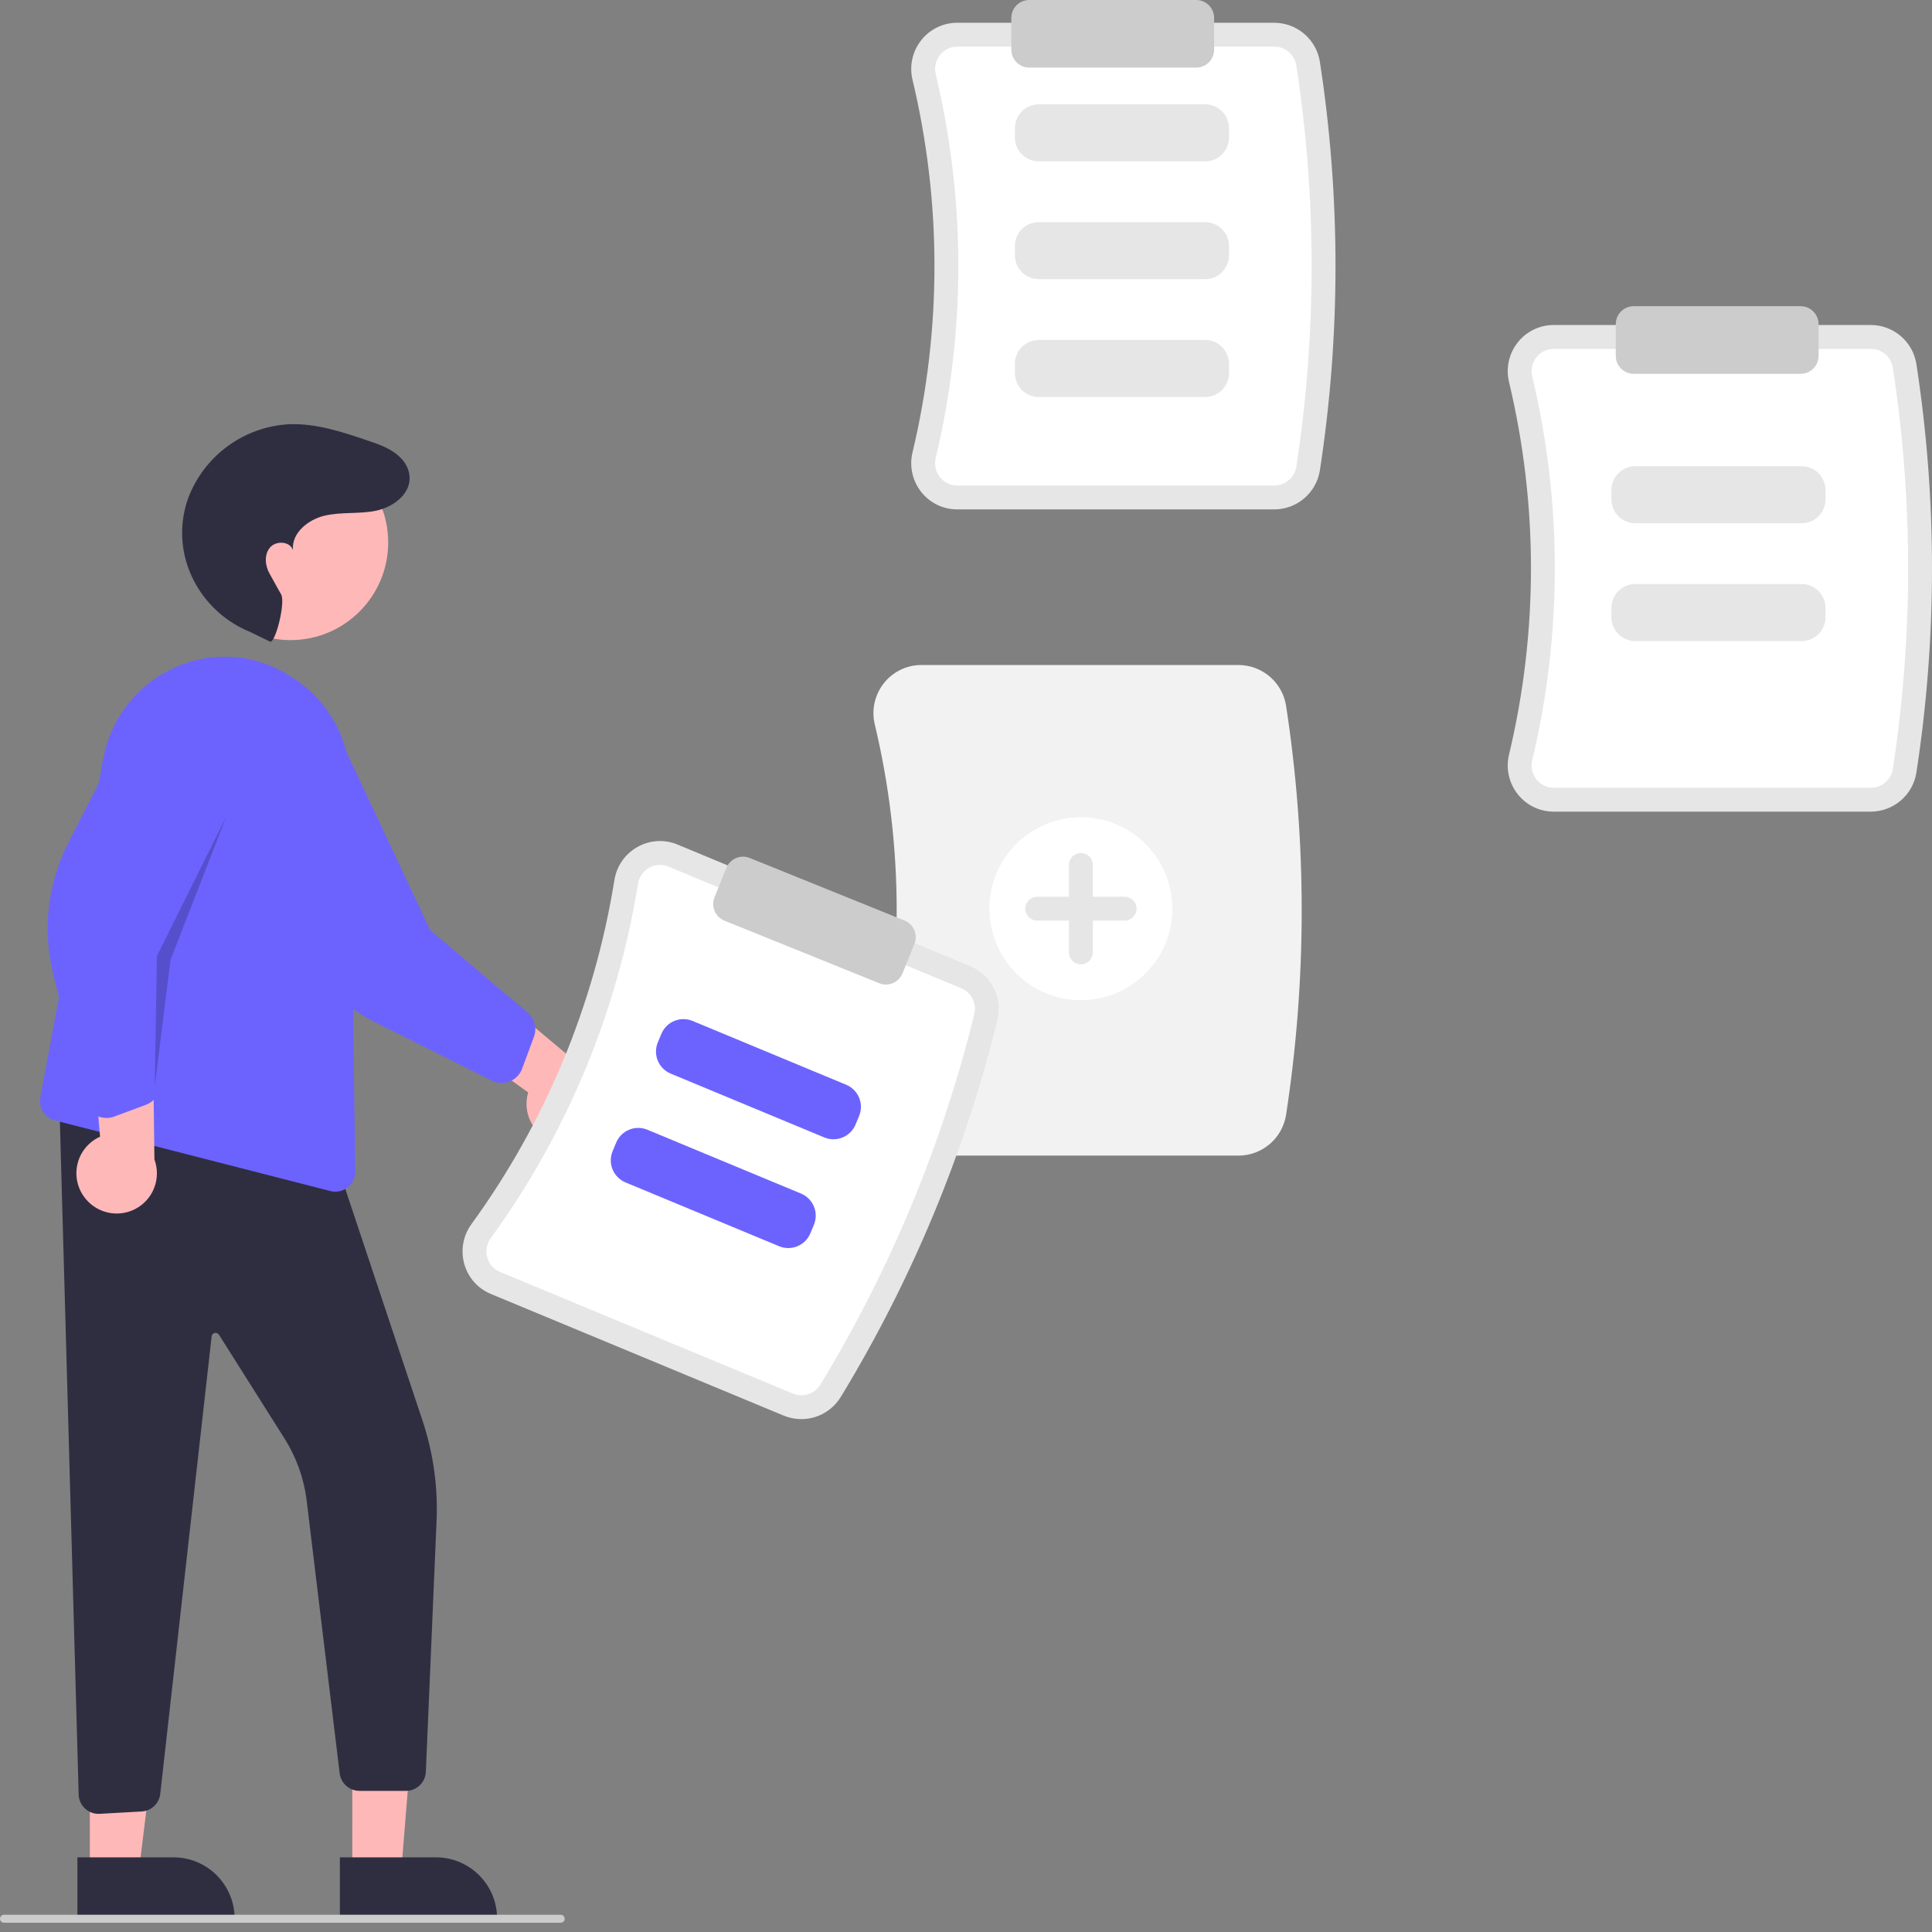 <svg width="169" height="169" viewBox="0 0 169 169" fill="none" xmlns="http://www.w3.org/2000/svg">
<rect x="0" y="0" width="169" height="169" fill="#808080" stroke="none"/>
<g clip-path="url(#clip0_368_766)">
<path d="M111.473 44.559H83.735C83.128 44.561 82.528 44.424 81.981 44.16C81.435 43.895 80.956 43.509 80.581 43.031C80.2 42.549 79.933 41.986 79.802 41.385C79.671 40.784 79.678 40.161 79.824 39.564C82.381 28.856 82.381 17.696 79.824 6.988C79.678 6.391 79.671 5.768 79.802 5.167C79.933 4.566 80.2 4.003 80.581 3.521C80.956 3.043 81.435 2.657 81.981 2.392C82.528 2.127 83.128 1.991 83.735 1.993H111.473C112.431 1.995 113.357 2.338 114.085 2.959C114.814 3.581 115.299 4.441 115.452 5.386C117.278 17.243 117.278 29.309 115.452 41.166C115.299 42.111 114.814 42.971 114.085 43.593C113.357 44.214 112.431 44.557 111.473 44.559Z" fill="#E6E6E6"/>
<path d="M83.735 4.08C83.443 4.079 83.155 4.144 82.893 4.271C82.63 4.398 82.4 4.584 82.22 4.813C82.035 5.048 81.905 5.322 81.842 5.615C81.778 5.907 81.782 6.211 81.854 6.501C84.487 17.529 84.487 29.022 81.854 40.05C81.782 40.341 81.778 40.644 81.842 40.937C81.905 41.229 82.035 41.503 82.22 41.738C82.4 41.968 82.63 42.153 82.893 42.281C83.155 42.408 83.443 42.473 83.735 42.472H111.473C111.933 42.472 112.378 42.309 112.729 42.012C113.08 41.715 113.314 41.302 113.39 40.849C115.183 29.202 115.183 17.35 113.39 5.703C113.314 5.249 113.08 4.837 112.729 4.54C112.378 4.243 111.933 4.08 111.473 4.08L83.735 4.08Z" fill="white"/>
<path d="M105.42 14.116H90.864C90.311 14.115 89.78 13.895 89.389 13.504C88.998 13.112 88.778 12.582 88.777 12.028V11.213C88.778 10.66 88.998 10.129 89.389 9.738C89.78 9.347 90.311 9.126 90.864 9.126H105.42C105.974 9.126 106.504 9.347 106.895 9.738C107.287 10.129 107.507 10.66 107.507 11.213V12.028C107.507 12.582 107.287 13.112 106.895 13.504C106.504 13.895 105.974 14.115 105.42 14.116Z" fill="#E6E6E6"/>
<path d="M105.42 24.421H90.864C90.311 24.42 89.78 24.2 89.389 23.809C88.998 23.418 88.778 22.887 88.777 22.334V21.518C88.778 20.965 88.998 20.434 89.389 20.043C89.78 19.652 90.311 19.432 90.864 19.431H105.42C105.974 19.432 106.504 19.652 106.895 20.043C107.287 20.434 107.507 20.965 107.507 21.518V22.334C107.507 22.887 107.287 23.418 106.895 23.809C106.504 24.2 105.974 24.42 105.42 24.421Z" fill="#E6E6E6"/>
<path d="M105.42 34.727H90.864C90.311 34.726 89.78 34.506 89.389 34.115C88.998 33.723 88.778 33.193 88.777 32.639V31.824C88.778 31.27 88.998 30.74 89.389 30.349C89.78 29.957 90.311 29.737 90.864 29.737H105.42C105.974 29.737 106.504 29.957 106.895 30.349C107.287 30.74 107.507 31.27 107.507 31.824V32.639C107.507 33.193 107.287 33.723 106.895 34.115C106.504 34.506 105.974 34.726 105.42 34.727Z" fill="#E6E6E6"/>
<path d="M163.652 70.996H135.913C135.306 70.998 134.706 70.862 134.16 70.597C133.613 70.332 133.135 69.946 132.76 69.468C132.378 68.986 132.112 68.423 131.98 67.822C131.849 67.221 131.857 66.598 132.003 66.001C134.559 55.293 134.559 44.133 132.002 33.425C131.857 32.828 131.849 32.205 131.98 31.604C132.112 31.003 132.378 30.44 132.76 29.958C133.134 29.48 133.613 29.094 134.16 28.829C134.706 28.564 135.306 28.428 135.913 28.43H163.652C164.609 28.432 165.535 28.775 166.264 29.396C166.993 30.018 167.477 30.878 167.631 31.823C169.456 43.68 169.456 55.746 167.631 67.603C167.477 68.548 166.993 69.408 166.264 70.029C165.535 70.651 164.609 70.994 163.652 70.996Z" fill="#E6E6E6"/>
<path d="M135.913 30.517C135.622 30.516 135.334 30.581 135.071 30.708C134.809 30.835 134.579 31.021 134.398 31.25C134.213 31.485 134.084 31.759 134.02 32.052C133.957 32.344 133.961 32.648 134.032 32.938C136.665 43.966 136.665 55.459 134.032 66.487C133.961 66.778 133.957 67.081 134.02 67.374C134.084 67.666 134.213 67.941 134.398 68.175C134.578 68.405 134.809 68.59 135.071 68.718C135.334 68.845 135.622 68.91 135.913 68.909H163.652C164.112 68.909 164.557 68.746 164.908 68.449C165.258 68.152 165.493 67.739 165.568 67.286C167.361 55.639 167.361 43.787 165.568 32.14C165.493 31.686 165.258 31.274 164.908 30.977C164.557 30.68 164.112 30.517 163.652 30.517L135.913 30.517Z" fill="white"/>
<path d="M108.343 101.086H80.604C79.971 101.088 79.345 100.945 78.775 100.669C78.205 100.392 77.705 99.99 77.314 99.491C76.916 98.988 76.638 98.401 76.501 97.775C76.364 97.148 76.372 96.499 76.524 95.876C79.074 85.194 79.074 74.063 76.524 63.381C76.372 62.758 76.364 62.109 76.501 61.482C76.638 60.856 76.916 60.269 77.314 59.766C77.705 59.267 78.205 58.865 78.775 58.588C79.345 58.312 79.971 58.169 80.604 58.171H108.343C109.342 58.174 110.307 58.532 111.068 59.18C111.828 59.829 112.333 60.726 112.494 61.712C114.322 73.586 114.322 85.671 112.494 97.545C112.333 98.531 111.828 99.428 111.068 100.077C110.307 100.725 109.342 101.083 108.343 101.086Z" fill="#F2F2F2"/>
<path d="M157.599 45.77H143.043C142.489 45.77 141.959 45.55 141.567 45.158C141.176 44.767 140.956 44.237 140.956 43.683V42.868C140.956 42.314 141.176 41.784 141.567 41.393C141.959 41.001 142.489 40.781 143.043 40.781H157.599C158.152 40.781 158.682 41.001 159.074 41.393C159.465 41.784 159.685 42.314 159.686 42.868V43.683C159.685 44.237 159.465 44.767 159.074 45.158C158.682 45.55 158.152 45.77 157.599 45.77Z" fill="#E6E6E6"/>
<path d="M157.599 56.076H143.043C142.489 56.075 141.959 55.855 141.567 55.464C141.176 55.073 140.956 54.542 140.956 53.989V53.173C140.956 52.62 141.176 52.089 141.567 51.698C141.959 51.307 142.489 51.087 143.043 51.086H157.599C158.152 51.087 158.682 51.307 159.074 51.698C159.465 52.089 159.685 52.62 159.686 53.173V53.989C159.685 54.542 159.465 55.073 159.074 55.464C158.682 55.855 158.152 56.075 157.599 56.076Z" fill="#E6E6E6"/>
<path d="M94.551 87.486C98.97 87.486 102.552 83.904 102.552 79.485C102.552 75.066 98.97 71.484 94.551 71.484C90.132 71.484 86.55 75.066 86.55 79.485C86.55 83.904 90.132 87.486 94.551 87.486Z" fill="white"/>
<path d="M98.377 78.441H95.595V75.659C95.595 75.382 95.485 75.116 95.289 74.921C95.093 74.725 94.828 74.615 94.551 74.615C94.274 74.615 94.009 74.725 93.813 74.921C93.617 75.116 93.507 75.382 93.507 75.659V78.441H90.725C90.448 78.441 90.182 78.551 89.987 78.747C89.791 78.943 89.681 79.208 89.681 79.485C89.681 79.762 89.791 80.027 89.987 80.223C90.182 80.419 90.448 80.528 90.725 80.528H93.507V83.311C93.507 83.588 93.617 83.854 93.813 84.049C94.009 84.245 94.274 84.355 94.551 84.355C94.828 84.355 95.093 84.245 95.289 84.049C95.485 83.854 95.595 83.588 95.595 83.311V80.528H98.377C98.654 80.528 98.92 80.419 99.115 80.223C99.311 80.027 99.421 79.762 99.421 79.485C99.421 79.208 99.311 78.943 99.115 78.747C98.92 78.551 98.654 78.441 98.377 78.441Z" fill="#E6E6E6"/>
<path d="M104.639 5.914H90.029C89.614 5.913 89.216 5.748 88.922 5.455C88.629 5.161 88.464 4.763 88.463 4.348V1.565C88.464 1.15 88.629 0.752 88.922 0.459C89.216 0.166 89.614 0 90.029 0H104.639C105.054 0 105.452 0.166 105.745 0.459C106.039 0.752 106.204 1.15 106.204 1.565V4.348C106.204 4.763 106.039 5.161 105.745 5.455C105.452 5.748 105.054 5.913 104.639 5.914Z" fill="#CCCCCC"/>
<path d="M157.513 32.699H142.903C142.488 32.698 142.09 32.533 141.797 32.239C141.503 31.946 141.338 31.548 141.338 31.133V28.35C141.338 27.935 141.503 27.537 141.797 27.244C142.09 26.951 142.488 26.785 142.903 26.785H157.513C157.928 26.785 158.326 26.951 158.619 27.244C158.913 27.537 159.078 27.935 159.078 28.35V31.133C159.078 31.548 158.913 31.946 158.619 32.239C158.326 32.533 157.928 32.698 157.513 32.699Z" fill="#CCCCCC"/>
<path d="M30.819 163.861H35.083L36.417 147.412H30.818L30.819 163.861Z" fill="#FFB8B8"/>
<path d="M29.731 162.469L38.13 162.469H38.13C38.833 162.468 39.529 162.607 40.178 162.876C40.827 163.145 41.417 163.539 41.914 164.036C42.411 164.533 42.806 165.123 43.075 165.772C43.344 166.422 43.482 167.118 43.482 167.821V167.995L29.731 167.995L29.731 162.469Z" fill="#2F2E41"/>
<path d="M7.86 163.861H12.125L14.154 147.412H7.859L7.86 163.861Z" fill="#FFB8B8"/>
<path d="M6.772 162.469L15.171 162.469H15.171C15.874 162.468 16.57 162.607 17.22 162.876C17.869 163.145 18.459 163.539 18.956 164.036C19.453 164.533 19.847 165.123 20.116 165.772C20.385 166.422 20.524 167.118 20.524 167.821V167.995L6.773 167.995L6.772 162.469Z" fill="#2F2E41"/>
<path d="M8.617 158.665C8.182 158.665 7.763 158.501 7.443 158.206C7.271 158.05 7.133 157.86 7.036 157.648C6.94 157.437 6.887 157.208 6.881 156.976L5.17 95.679L29.455 101.75L36.947 124.227C37.914 127.119 38.332 130.166 38.181 133.211L37.25 154.999C37.229 155.445 37.037 155.866 36.713 156.175C36.39 156.483 35.96 156.655 35.513 156.654H31.44C31.02 156.653 30.614 156.499 30.297 156.223C29.981 155.946 29.774 155.565 29.716 155.148L26.805 131.097C26.551 129.221 25.894 127.422 24.881 125.822L19.152 116.751C19.114 116.691 19.058 116.644 18.991 116.616C18.925 116.589 18.852 116.582 18.782 116.598C18.712 116.613 18.649 116.65 18.601 116.703C18.552 116.756 18.522 116.823 18.513 116.894L14.017 156.928C13.969 157.334 13.779 157.71 13.48 157.99C13.182 158.27 12.795 158.435 12.386 158.458L8.716 158.662C8.683 158.664 8.65 158.665 8.617 158.665Z" fill="#2F2E41"/>
<path d="M25.413 55.993C30.132 55.993 33.957 52.168 33.957 47.45C33.957 42.731 30.132 38.906 25.413 38.906C20.695 38.906 16.87 42.731 16.87 47.45C16.87 52.168 20.695 55.993 25.413 55.993Z" fill="#FFB8B8"/>
<path d="M29.338 104.243C29.191 104.243 29.045 104.224 28.902 104.187L4.808 98.01C4.377 97.899 4.005 97.628 3.768 97.252C3.531 96.876 3.448 96.423 3.534 95.987L9.067 66.179C9.412 64.456 10.17 62.842 11.276 61.476C12.382 60.111 13.802 59.034 15.416 58.338C16.988 57.642 18.707 57.344 20.422 57.47C22.137 57.596 23.794 58.142 25.248 59.06C25.585 59.27 25.925 59.5 26.258 59.742C27.597 60.73 28.689 62.014 29.448 63.495C30.207 64.975 30.613 66.611 30.633 68.275L31.073 102.479C31.076 102.709 31.034 102.937 30.948 103.151C30.862 103.364 30.735 103.559 30.574 103.723C30.412 103.887 30.22 104.017 30.008 104.106C29.796 104.196 29.568 104.242 29.338 104.243Z" fill="#6C63FF"/>
<path d="M7.287 104.593C7 104.17 6.809 103.689 6.727 103.185C6.646 102.68 6.676 102.163 6.816 101.671C6.955 101.179 7.201 100.724 7.536 100.337C7.871 99.951 8.286 99.642 8.753 99.434L7.682 87.049L13.361 90.127L13.508 101.416C13.806 102.223 13.798 103.112 13.485 103.914C13.172 104.716 12.575 105.376 11.809 105.767C11.042 106.159 10.158 106.256 9.325 106.039C8.492 105.823 7.767 105.308 7.287 104.593Z" fill="#FFB8B8"/>
<path d="M9.316 97.796C9.156 97.796 8.996 97.775 8.841 97.736C8.507 97.651 8.203 97.477 7.959 97.233C7.716 96.989 7.543 96.683 7.46 96.349L4.669 85.258C3.693 81.385 4.158 77.288 5.977 73.732L11.824 62.294C12.194 60.924 13.087 59.755 14.311 59.038C15.534 58.321 16.991 58.114 18.366 58.461C19.052 58.634 19.696 58.941 20.262 59.365C20.828 59.789 21.304 60.322 21.662 60.931C22.028 61.549 22.268 62.234 22.366 62.945C22.465 63.657 22.422 64.381 22.238 65.075L13.915 83.687L14.013 94.831C14.016 95.224 13.898 95.609 13.675 95.933C13.452 96.256 13.135 96.504 12.766 96.641L9.981 97.676C9.768 97.755 9.543 97.796 9.316 97.796Z" fill="#6C63FF"/>
<path d="M49.158 100.038C48.65 99.98 48.161 99.811 47.725 99.544C47.289 99.276 46.917 98.916 46.636 98.489C46.354 98.062 46.169 97.579 46.095 97.073C46.02 96.567 46.057 96.051 46.204 95.561L36.118 88.295L42.156 85.998L50.808 93.251C51.614 93.551 52.283 94.137 52.687 94.898C53.09 95.658 53.201 96.54 52.998 97.377C52.794 98.214 52.291 98.947 51.584 99.437C50.876 99.927 50.013 100.141 49.158 100.038Z" fill="#FFB8B8"/>
<path d="M43.879 94.732C43.581 94.731 43.288 94.662 43.022 94.529L32.795 89.41C29.223 87.622 26.422 84.598 24.913 80.9L20.057 69.006C19.261 67.833 18.957 66.393 19.212 64.998C19.467 63.602 20.26 62.363 21.42 61.547C22 61.139 22.655 60.851 23.347 60.699C24.039 60.547 24.755 60.535 25.452 60.662C26.157 60.789 26.83 61.054 27.432 61.443C28.034 61.832 28.553 62.336 28.959 62.927L37.636 81.377L46.147 88.572C46.446 88.826 46.66 89.167 46.761 89.547C46.86 89.927 46.841 90.329 46.705 90.698L45.672 93.484C45.538 93.849 45.294 94.164 44.974 94.387C44.653 94.611 44.27 94.732 43.879 94.732Z" fill="#6C63FF"/>
<path d="M23.619 56.124C24.073 56.323 25.003 52.706 24.587 51.982C23.967 50.906 24.004 50.914 23.593 50.202C23.182 49.49 23.09 48.516 23.622 47.89C24.154 47.264 25.386 47.346 25.629 48.132C25.473 46.64 26.948 45.441 28.41 45.104C29.871 44.767 31.413 44.977 32.882 44.677C34.587 44.329 36.362 42.899 35.681 41.024C35.565 40.712 35.39 40.425 35.166 40.177C34.38 39.294 33.28 38.916 32.205 38.551C29.968 37.792 27.671 37.023 25.31 37.107C23.365 37.209 21.492 37.875 19.92 39.025C18.348 40.175 17.145 41.758 16.458 43.58C16.296 44.036 16.17 44.505 16.081 44.981C15.271 49.337 17.801 53.635 21.91 55.294L23.619 56.124Z" fill="#2F2E41"/>
<path opacity="0.2" d="M13.532 95.084L13.725 83.629L19.793 71.43L14.923 83.953L13.532 95.084Z" fill="black"/>
<path d="M68.554 123.83L42.939 113.188C42.377 112.956 41.876 112.6 41.473 112.146C41.07 111.692 40.776 111.151 40.613 110.566C40.446 109.975 40.416 109.352 40.525 108.747C40.634 108.142 40.88 107.57 41.244 107.074C47.714 98.166 51.995 87.861 53.743 76.991C53.837 76.384 54.069 75.806 54.421 75.301C54.773 74.797 55.235 74.379 55.773 74.08C56.302 73.783 56.892 73.61 57.498 73.575C58.105 73.54 58.711 73.644 59.271 73.879L84.887 84.522C85.77 84.892 86.493 85.563 86.928 86.417C87.362 87.27 87.48 88.25 87.259 89.182C84.396 100.832 79.766 111.975 73.531 122.223C73.026 123.037 72.249 123.646 71.338 123.94C70.426 124.234 69.44 124.195 68.554 123.83Z" fill="#E6E6E6"/>
<path d="M58.47 75.806C58.201 75.693 57.91 75.643 57.619 75.66C57.328 75.677 57.044 75.76 56.79 75.902C56.529 76.048 56.304 76.252 56.133 76.498C55.962 76.743 55.849 77.025 55.804 77.321C54.004 88.515 49.594 99.128 42.932 108.302C42.754 108.543 42.634 108.822 42.581 109.116C42.527 109.41 42.541 109.713 42.622 110.001C42.701 110.282 42.842 110.542 43.036 110.76C43.229 110.978 43.47 111.149 43.74 111.26L69.355 121.903C69.78 122.08 70.253 122.1 70.692 121.96C71.13 121.82 71.504 121.529 71.748 121.139C77.872 111.072 82.42 100.127 85.233 88.683C85.337 88.235 85.279 87.765 85.069 87.356C84.859 86.947 84.511 86.625 84.086 86.449L58.47 75.806Z" fill="white"/>
<path d="M72.109 99.498L58.667 93.913C58.157 93.7 57.751 93.293 57.54 92.782C57.329 92.27 57.329 91.696 57.541 91.185L57.854 90.431C58.067 89.921 58.474 89.515 58.985 89.304C59.496 89.093 60.071 89.093 60.582 89.305L74.024 94.89C74.535 95.103 74.94 95.51 75.151 96.021C75.362 96.532 75.362 97.107 75.15 97.618L74.838 98.371C74.625 98.882 74.218 99.287 73.707 99.499C73.195 99.71 72.621 99.709 72.109 99.498Z" fill="#6C63FF"/>
<path d="M68.155 109.014L54.713 103.43C54.203 103.217 53.797 102.81 53.586 102.298C53.375 101.787 53.375 101.213 53.587 100.701L53.9 99.948C54.113 99.438 54.52 99.032 55.031 98.821C55.542 98.61 56.117 98.61 56.628 98.822L70.07 104.407C70.581 104.619 70.986 105.026 71.197 105.538C71.409 106.049 71.408 106.623 71.197 107.135L70.883 107.888C70.671 108.399 70.264 108.804 69.752 109.015C69.241 109.226 68.667 109.226 68.155 109.014Z" fill="#6C63FF"/>
<path d="M77.496 86.123C77.294 86.123 77.095 86.084 76.909 86.008L63.364 80.532C62.98 80.376 62.672 80.073 62.51 79.691C62.348 79.309 62.344 78.879 62.499 78.494L63.543 75.914C63.698 75.529 64 75.222 64.383 75.059C64.765 74.897 65.196 74.894 65.581 75.049L79.125 80.525C79.51 80.681 79.817 80.984 79.979 81.366C80.141 81.748 80.145 82.178 79.99 82.563L78.947 85.143C78.83 85.432 78.629 85.68 78.371 85.854C78.112 86.029 77.808 86.122 77.496 86.123Z" fill="#CCCCCC"/>
<path d="M49.048 168.188H0.348C0.256 168.188 0.167 168.151 0.102 168.086C0.037 168.021 0 167.933 0 167.84C0 167.748 0.037 167.66 0.102 167.594C0.167 167.529 0.256 167.492 0.348 167.492H49.048C49.14 167.492 49.228 167.529 49.294 167.594C49.359 167.66 49.395 167.748 49.395 167.84C49.395 167.933 49.359 168.021 49.294 168.086C49.228 168.151 49.14 168.188 49.048 168.188Z" fill="#CCCCCC"/>
</g>
<defs>
<clipPath id="clip0_368_766">
<rect width="169" height="168.188" fill="white"/>
</clipPath>
</defs>
</svg>
